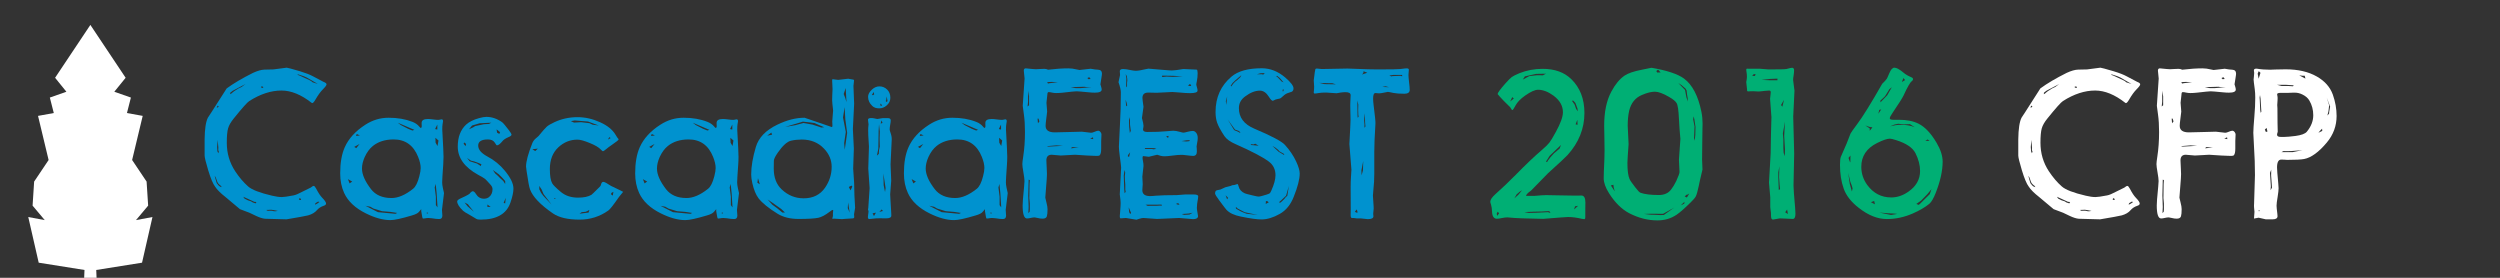 <?xml version="1.0" standalone="no"?>
<!DOCTYPE svg PUBLIC "-//W3C//DTD SVG 1.1//EN" "http://www.w3.org/Graphics/SVG/1.1/DTD/svg11.dtd">
<svg width="450" height="50" viewBox="0 0 450 50" version="1.1" xmlns="http://www.w3.org/2000/svg" xmlns:xlink="http://www.w3.org/1999/xlink" xml:space="preserve" style="fill-rule:evenodd;clip-rule:evenodd;stroke-linejoin:round;stroke-miterlimit:1.414;">
    <rect x="0" y="0" width="450" height="50" fill="#333333" stroke="none"/>
    <g transform="matrix(0.714,0,0,0.714,16.191,22.469)">
        <path d="M28.907,7.736L28.907,3.683C28.939,1.03 29.216,-0.801 29.737,-1.81C29.737,-1.81 30.038,-2.27 30.64,-3.189C31.242,-4.109 32.52,-6.107 34.473,-9.183C36.182,-10.436 38.388,-11.738 41.089,-13.089C42.261,-13.626 43.23,-13.903 43.995,-13.919L46.241,-13.968L49.61,-14.408C49.789,-14.408 50.904,-14.107 52.955,-13.504C54.354,-13.081 55.445,-12.658 56.226,-12.235C57.121,-11.779 58,-11.315 58.863,-10.843C59.384,-10.648 59.644,-10.436 59.644,-10.208C59.644,-9.981 59.335,-9.557 58.716,-8.939C58.114,-8.337 57.479,-7.458 56.812,-6.302C56.487,-5.749 56.226,-5.472 56.031,-5.472C55.982,-5.472 55.933,-5.497 55.884,-5.545C53.248,-7.612 50.717,-8.646 48.292,-8.646C45.655,-8.646 42.953,-7.767 40.186,-6.009C39.682,-5.7 38.379,-4.243 36.28,-1.639C35.531,-0.728 35.047,0.115 34.827,0.888C34.607,1.661 34.498,2.869 34.498,4.513C34.498,7.166 35.206,9.567 36.622,11.715C37.647,13.262 38.738,14.539 39.893,15.548C40.837,16.378 42.847,17.152 45.923,17.868C46.884,18.096 47.697,18.21 48.365,18.21C48.886,18.21 49.862,18.071 51.294,17.794C51.799,17.713 52.597,17.379 53.687,16.794L55.665,15.817C55.99,15.54 56.242,15.402 56.421,15.402C56.584,15.402 56.796,15.646 57.056,16.134C57.577,17.143 58.073,17.892 58.545,18.38C59.197,19.048 59.522,19.536 59.522,19.845C59.522,20.106 59.302,20.301 58.863,20.431C58.196,20.659 57.65,21.017 57.227,21.505C56.723,22.108 55.982,22.547 55.005,22.824C54.289,23.003 52.466,23.336 49.537,23.825C46.509,23.76 44.711,23.711 44.141,23.678C43.555,23.629 42.807,23.393 41.895,22.97C41.342,22.71 40.78,22.441 40.211,22.165L37.818,21.261L34.18,18.21C32.911,17.217 32.032,16.338 31.544,15.573C31.023,14.905 30.445,13.53 29.81,11.447C29.208,9.445 28.907,8.208 28.907,7.736ZM57.447,-10.306L54.615,-11.942L53.882,-12.259L53.077,-12.528L52.295,-12.772L52.466,-12.552L52.881,-12.406L55.25,-11.307L55.762,-11.039L56.128,-10.721L57.447,-10.306ZM43.262,-9.403L43.36,-9.305L43.702,-9.354L43.628,-9.623L43.189,-9.671L43.091,-9.476L43.262,-9.403ZM32.203,-4.837L31.934,-4.373L32.276,-4.398L32.471,-4.691L32.203,-4.837ZM32.203,3.805L32.056,5.587L32.129,6.662L32.349,7.174L32.496,6.759L32.349,6.393L32.374,5.734L32.203,3.805ZM31.446,12.863L31.666,13.693L31.959,14.694L32.422,15.28L32.789,15.573L33.228,15.719L33.008,15.377L32.74,15.182L32.325,14.767L32.129,14.425L31.714,13.253L31.446,12.863ZM38.648,18.136L38.965,18.6L39.844,19.04L40.601,19.284L41.065,19.577L41.749,19.796L41.968,19.65L41.797,19.43L41.431,19.406L39.307,18.429L38.648,18.136ZM44.434,21.457L44.8,21.676L45.557,21.652L45.948,21.676L46.338,21.774L46.729,21.798L47.364,21.701L46.216,21.481L45.704,21.408L44.434,21.457ZM52.686,18.795L52.881,18.942L53.223,18.942L53.15,18.625L52.833,18.478L52.686,18.795ZM56.739,20.138L57.276,19.87L57.862,19.455L57.52,19.357L57.007,19.65L56.812,19.821L56.739,20.138ZM39.21,-10.282L36.011,-8.597L35.377,-8.109L35.352,-7.718L35.645,-7.889L35.914,-8.133L36.377,-8.499L37.452,-9.183L38.233,-9.549L39.21,-10.282Z" style="fill:rgb(0,146,207);fill-rule:nonzero;"/>
        <path d="M83.521,21.505L83.521,21.261C83.505,21.245 83.318,21.465 82.96,21.92C82.683,22.279 82.081,22.588 81.153,22.848C78.549,23.629 76.742,24.02 75.733,24.02C73.894,24.02 71.843,23.459 69.581,22.335C66.879,21.001 65.048,19.284 64.087,17.184C63.42,15.736 63.086,14.084 63.086,12.228C63.086,9.575 63.469,7.386 64.234,5.661C65.211,3.463 66.944,1.567 69.434,-0.028C71.241,-1.2 73.194,-1.786 75.294,-1.786C77.54,-1.786 79.533,-1.444 81.275,-0.76C82.007,-0.484 82.593,-0.077 83.033,0.46C83.212,0.672 83.326,0.778 83.375,0.778C83.554,0.778 83.643,0.615 83.643,0.29C83.643,0.192 83.635,0.054 83.619,-0.125C83.619,-0.239 83.619,-0.361 83.619,-0.492C83.619,-1.143 84.148,-1.468 85.206,-1.468C85.547,-1.468 85.946,-1.436 86.402,-1.371C87.004,-1.289 87.476,-1.248 87.818,-1.248C87.932,-1.248 88.054,-1.265 88.184,-1.297C88.396,-1.362 88.542,-1.395 88.624,-1.395C88.884,-1.395 89.014,-1.24 89.014,-0.931C89.014,-0.785 88.974,-0.516 88.892,-0.125C88.843,0.151 88.819,0.591 88.819,1.193C88.819,1.584 88.9,3.154 89.063,5.905C89.112,6.637 89.136,7.353 89.136,8.053C89.136,8.737 89.112,9.396 89.063,10.031C88.884,12.521 88.794,14.01 88.794,14.499C88.794,14.873 88.851,15.337 88.965,15.89C89.161,16.753 89.258,17.192 89.258,17.209L88.746,21.432L88.843,22.873C88.843,23.459 88.575,23.752 88.038,23.752C87.566,23.752 86.947,23.686 86.182,23.556C85.84,23.507 85.547,23.483 85.303,23.483C85.059,23.483 84.774,23.516 84.449,23.581C84.253,23.613 84.083,23.629 83.936,23.629C83.838,23.629 83.7,23.011 83.521,21.774L83.521,21.505ZM76.563,3.683C74.447,3.683 72.706,4.228 71.338,5.319C70.508,5.986 69.817,6.922 69.263,8.127C68.808,9.152 68.58,10.12 68.58,11.032C68.58,12.513 69.336,14.238 70.85,16.208C72.006,17.705 73.731,18.454 76.026,18.454C77.702,18.454 79.509,17.681 81.446,16.134C82.097,15.63 82.626,14.58 83.033,12.985C83.261,12.122 83.375,11.422 83.375,10.885C83.375,10.088 83.163,9.16 82.74,8.102C81.568,5.156 79.509,3.683 76.563,3.683ZM87.086,3.268L87.134,4.513L87.623,5.343L87.867,3.952L87.086,3.268ZM87.574,-0.077L87.012,1.071L87.574,1.193L87.574,-0.077ZM87.159,14.889L86.915,15.793L87.208,18.136L87.208,20.236L87.623,20.822L87.403,17.233L87.159,14.889ZM77.002,22.433L77.466,22.213L75.709,21.945L73.658,21.774L71.485,21.115L70.679,20.651L69.459,20.407L72.608,22.018L77.002,22.433ZM65.04,13.693L65.455,14.767L66.114,14.303L65.04,13.693ZM67.969,4.831L66.627,5.563L67.139,5.88L67.969,4.831ZM67.066,2.804L68.067,2.682L67.261,2.316L67.066,2.804ZM77.588,-0.54L78.394,0.07L80.25,1.022L81.299,1.437L81.788,1.266L77.588,-0.54ZM84.937,22.116L84.888,22.311L85.035,22.36L85.206,22.287L85.279,22.238L85.01,22.091L84.937,22.116Z" style="fill:rgb(0,146,207);fill-rule:nonzero;"/>
        <path d="M99.927,-2.005C101.327,-2.005 102.662,-1.55 103.931,-0.638C104.175,-0.459 104.721,0.184 105.567,1.291C106.039,1.909 106.275,2.308 106.275,2.487C106.275,2.682 106.023,2.886 105.518,3.097C104.753,3.439 104.249,3.773 104.004,4.098C103.419,4.814 102.947,5.172 102.588,5.172C102.507,5.172 102.336,4.953 102.076,4.513C101.734,3.96 101.156,3.683 100.342,3.683C98.698,3.683 97.877,4.196 97.877,5.221C97.877,6.23 98.633,7.142 100.147,7.956C101.889,8.867 103.378,10.08 104.615,11.593C106.047,13.335 106.763,14.824 106.763,16.061C106.763,16.956 106.511,18.136 106.006,19.601C105.03,22.466 102.523,23.898 98.487,23.898C97.982,23.898 97.632,23.841 97.437,23.727L95.801,22.751C94.857,22.246 94.271,21.88 94.044,21.652C93.067,20.708 92.579,19.919 92.579,19.284C92.579,19.04 92.937,18.763 93.653,18.454C95.134,17.786 95.85,17.371 95.801,17.209C96.111,16.899 96.347,16.745 96.509,16.745C96.753,16.745 97.014,16.964 97.291,17.404C97.779,18.218 98.462,18.625 99.341,18.625C99.846,18.625 100.269,18.486 100.611,18.21C101.197,17.738 101.49,17.07 101.49,16.208C101.49,15.833 101.319,15.459 100.977,15.085C100.196,14.206 99.732,13.717 99.586,13.62C99.374,13.441 98.796,13.099 97.852,12.594C94.434,10.706 92.725,8.338 92.725,5.49C92.725,3.097 93.425,1.25 94.825,-0.052C95.59,-0.752 96.68,-1.297 98.096,-1.688C98.861,-1.9 99.472,-2.005 99.927,-2.005ZM102.515,1.144L102.637,1.974L103.199,2.292L103.394,1.852L102.515,1.144ZM101.197,-0.54L98.243,-0.394L96.338,0.168L95.557,1.12L96.607,0.631L97.12,0.314L99.293,-0.15L100.586,-0.223L101.197,-0.54ZM94.825,4.831L94.385,4.44L94.19,4.782L94.703,5.368L94.825,4.831ZM95.069,8.346L95.728,9.176L97.584,9.762L98.536,10.397L98.682,9.933L97.95,9.616L96.876,9.225L96.045,9.03L95.069,8.346ZM101.563,11.374L102.149,12.252L102.686,12.716L103.516,13.546L104.2,14.157L104.688,14.938L104.688,14.181L103.956,13.351L103.077,12.472L101.563,11.374ZM104.835,18.405L104.297,19.626L104.664,19.845L104.835,18.405ZM101.026,20.7L100.196,20.089L100.196,20.7L101.026,20.7ZM96.802,21.92L95.63,20.48L95.289,20.016L94.434,19.577L95.215,20.553L96.802,21.92Z" style="fill:rgb(0,146,207);fill-rule:nonzero;"/>
        <path d="M122.925,-1.932C124.846,-1.932 126.75,-1.501 128.638,-0.638C130.477,0.192 131.771,1.25 132.52,2.536C132.748,2.894 132.886,3.113 132.935,3.195C133.163,3.455 133.277,3.61 133.277,3.659C133.277,3.821 132.756,4.253 131.714,4.953C130.998,5.441 130.42,5.872 129.981,6.247C129.655,6.523 129.436,6.662 129.322,6.662C129.24,6.662 129.07,6.523 128.809,6.247C128.305,5.693 127.369,5.14 126.002,4.586C124.634,4.017 123.601,3.732 122.901,3.732C121.078,3.732 119.475,4.375 118.091,5.661C116.659,6.995 115.943,8.826 115.943,11.154C115.943,12.847 116.138,14.043 116.529,14.743C116.789,15.198 117.505,15.915 118.677,16.891C119.833,17.868 121.29,18.356 123.047,18.356C124.48,18.356 125.603,18.12 126.417,17.648C126.563,17.55 127.116,17.021 128.077,16.061C128.532,15.67 128.777,15.369 128.809,15.158C128.923,14.637 129.127,14.377 129.419,14.377C129.696,14.377 130.347,14.718 131.373,15.402L133.106,16.232L134.424,16.891L133.35,18.21C131.999,20.163 131.12,21.286 130.713,21.579C128.549,23.125 126.124,23.898 123.438,23.898C120.476,23.898 118.238,23.377 116.724,22.335C113.55,20.155 111.622,18.128 110.938,16.256C110.726,15.687 110.442,14.165 110.084,11.691C109.986,11.024 109.937,10.633 109.937,10.519C109.937,9.25 110.466,7.28 111.524,4.611C111.703,4.171 111.98,3.789 112.354,3.463L113.062,2.853C114.104,1.584 114.808,0.786 115.174,0.46C115.54,0.135 116.195,-0.248 117.139,-0.687C118.93,-1.517 120.858,-1.932 122.925,-1.932ZM130.933,3.097L130.591,3.708L131.275,3.341L130.933,3.097ZM125.562,-0.833L122.217,-1.102L121.241,-0.931L122.022,-0.565L123.829,-0.663L125.904,-0.418L126.734,-0.028L128.272,0.168L125.562,-0.833ZM112.256,6.613L112.916,6.002L111.524,6.149L112.256,6.613ZM116.382,20.114L114.356,17.453L113.868,16.305L113.282,15.402L113.282,16.232L113.721,17.135L114.307,17.917L116.382,20.114ZM125.904,21.432L125.464,21.701L124.976,21.92L123.975,22.018L123.414,22.409L125.709,22.116L125.904,21.432ZM131.959,16.891L131.47,17.16L131.348,17.502L131.812,17.843L131.959,16.891ZM117.042,18.502L117.066,18.649L117.139,18.673L117.286,18.673L117.383,18.6L117.237,18.454L117.042,18.502Z" style="fill:rgb(0,146,207);fill-rule:nonzero;"/>
        <path d="M157.886,21.505L157.886,21.261C157.87,21.245 157.683,21.465 157.325,21.92C157.048,22.279 156.446,22.588 155.518,22.848C152.914,23.629 151.107,24.02 150.098,24.02C148.259,24.02 146.208,23.459 143.946,22.335C141.244,21.001 139.413,19.284 138.453,17.184C137.785,15.736 137.452,14.084 137.452,12.228C137.452,9.575 137.834,7.386 138.599,5.661C139.576,3.463 141.309,1.567 143.799,-0.028C145.606,-1.2 147.559,-1.786 149.659,-1.786C151.905,-1.786 153.899,-1.444 155.64,-0.76C156.373,-0.484 156.959,-0.077 157.398,0.46C157.577,0.672 157.691,0.778 157.74,0.778C157.919,0.778 158.008,0.615 158.008,0.29C158.008,0.192 158,0.054 157.984,-0.125C157.984,-0.239 157.984,-0.361 157.984,-0.492C157.984,-1.143 158.513,-1.468 159.571,-1.468C159.913,-1.468 160.311,-1.436 160.767,-1.371C161.369,-1.289 161.841,-1.248 162.183,-1.248C162.297,-1.248 162.419,-1.265 162.549,-1.297C162.761,-1.362 162.907,-1.395 162.989,-1.395C163.249,-1.395 163.379,-1.24 163.379,-0.931C163.379,-0.785 163.339,-0.516 163.257,-0.125C163.209,0.151 163.184,0.591 163.184,1.193C163.184,1.584 163.266,3.154 163.428,5.905C163.477,6.637 163.502,7.353 163.502,8.053C163.502,8.737 163.477,9.396 163.428,10.031C163.249,12.521 163.16,14.01 163.16,14.499C163.16,14.873 163.217,15.337 163.331,15.89C163.526,16.753 163.624,17.192 163.624,17.209L163.111,21.432L163.209,22.873C163.209,23.459 162.94,23.752 162.403,23.752C161.931,23.752 161.312,23.686 160.547,23.556C160.206,23.507 159.913,23.483 159.669,23.483C159.424,23.483 159.14,23.516 158.814,23.581C158.619,23.613 158.448,23.629 158.301,23.629C158.204,23.629 158.065,23.011 157.886,21.774L157.886,21.505ZM150.928,3.683C148.812,3.683 147.071,4.228 145.704,5.319C144.874,5.986 144.182,6.922 143.628,8.127C143.173,9.152 142.945,10.12 142.945,11.032C142.945,12.513 143.702,14.238 145.215,16.208C146.371,17.705 148.096,18.454 150.391,18.454C152.068,18.454 153.874,17.681 155.811,16.134C156.462,15.63 156.991,14.58 157.398,12.985C157.626,12.122 157.74,11.422 157.74,10.885C157.74,10.088 157.528,9.16 157.105,8.102C155.933,5.156 153.874,3.683 150.928,3.683ZM161.451,3.268L161.5,4.513L161.988,5.343L162.232,3.952L161.451,3.268ZM161.939,-0.077L161.377,1.071L161.939,1.193L161.939,-0.077ZM161.524,14.889L161.28,15.793L161.573,18.136L161.573,20.236L161.988,20.822L161.768,17.233L161.524,14.889ZM151.368,22.433L151.832,22.213L150.074,21.945L148.023,21.774L145.85,21.115L145.044,20.651L143.824,20.407L146.973,22.018L151.368,22.433ZM139.405,13.693L139.82,14.767L140.479,14.303L139.405,13.693ZM142.335,4.831L140.992,5.563L141.504,5.88L142.335,4.831ZM141.431,2.804L142.432,2.682L141.627,2.316L141.431,2.804ZM151.954,-0.54L152.759,0.07L154.615,1.022L155.665,1.437L156.153,1.266L151.954,-0.54ZM159.302,22.116L159.253,22.311L159.4,22.36L159.571,22.287L159.644,22.238L159.376,22.091L159.302,22.116Z" style="fill:rgb(0,146,207);fill-rule:nonzero;"/>
        <path d="M187.305,22.995L187.305,22.335L187.378,21.505C187.362,21.473 187.313,21.457 187.232,21.457C187.102,21.457 186.825,21.627 186.402,21.969C185.36,22.767 184.433,23.255 183.619,23.434C182.675,23.629 181.015,23.727 178.638,23.727C176.539,23.727 174.773,23.288 173.34,22.409C171.078,21.009 169.483,19.715 168.555,18.527C167.888,17.648 167.367,16.387 166.993,14.743C166.797,13.864 166.7,13.131 166.7,12.545C166.7,10.527 167.09,8.208 167.872,5.587C168.572,3.227 170.386,1.348 173.316,-0.052C175.709,-1.208 177.987,-1.786 180.152,-1.786L187.012,0.558C187.126,0.558 187.183,0.444 187.183,0.216C187.183,0.184 187.167,-0.166 187.134,-0.833C187.232,-2.217 187.297,-3.047 187.33,-3.324C187.346,-3.486 187.354,-3.568 187.354,-3.568C187.191,-5 187.11,-5.871 187.11,-6.18C187.11,-6.538 187.118,-6.913 187.134,-7.303C187.183,-8.312 187.208,-8.882 187.208,-9.012C187.208,-9.321 187.183,-9.875 187.134,-10.672C187.118,-10.835 187.11,-10.982 187.11,-11.112C187.11,-11.388 187.151,-11.519 187.232,-11.502L188.624,-11.331L189.478,-11.429L190.503,-11.551L191.163,-11.624L192.237,-11.429C192.497,-11.429 192.627,-11.34 192.627,-11.161C192.627,-10.998 192.603,-10.77 192.554,-10.477C192.505,-10.2 192.481,-9.972 192.481,-9.793L192.652,-5.301L192.335,1.046L192.579,6.002L192.408,11.032L192.652,14.645L192.725,17.794L192.896,20.919C192.717,21.912 192.627,22.458 192.627,22.555C192.627,22.637 192.636,22.751 192.652,22.897C192.668,23.027 192.676,23.141 192.676,23.239C192.676,23.434 192.583,23.548 192.396,23.581C192.208,23.613 191.537,23.654 190.381,23.703L189.6,23.776L187.671,23.654C187.606,23.654 187.484,23.662 187.305,23.678C187.273,23.678 187.248,23.678 187.232,23.678C187.167,23.678 187.134,23.67 187.134,23.654L187.305,22.995ZM179.444,3.708C178.5,3.708 177.597,3.805 176.734,4.001C175.757,4.228 174.651,5.229 173.414,7.003C172.763,7.931 172.429,8.615 172.413,9.054C172.396,9.754 172.388,10.413 172.388,11.032C172.388,13.294 173.064,15.052 174.415,16.305C175.993,17.786 177.833,18.527 179.932,18.527C182.292,18.527 184.091,17.632 185.328,15.841C186.434,14.23 186.988,12.48 186.988,10.592C186.988,8.883 186.353,7.362 185.084,6.027C183.635,4.481 181.755,3.708 179.444,3.708ZM190.284,6.295L190.894,2.047L190.43,-1.371L190.259,-4.471L189.844,-1.859L190.552,1.803L190.137,4.611L190.284,6.295ZM190.723,-5.716L190.528,-9.281L190.015,-7.767L190.406,-6.79L190.723,-5.716ZM191.993,15.304L191.309,15.67L191.749,16.525L192.188,15.573L191.993,15.304ZM191.529,22.14L191.138,19.577L191.041,20.993L191.529,22.14ZM172.071,19.65L170.85,18.82L172.022,20.138L173.292,21.066L174.561,22.116L175.22,22.116L174.268,21.212L172.071,19.65ZM168.409,13.449L168.262,14.596L168.873,14.987L168.409,13.449ZM175.245,0.534L177.808,0.094L179.859,-0.467L182.154,-0.052L184.4,0.68L185.108,0.607L182.618,-0.467L179.737,-0.809L175.245,0.534ZM170.728,2.731L171.973,2.487L171.778,1.95L170.728,2.731Z" style="fill:rgb(0,146,207);fill-rule:nonzero;"/>
        <path d="M196.216,21.017L196.558,15.963L196.216,11.032L196.387,5.49L196.216,2.609C196.2,2.3 196.192,1.868 196.192,1.315C196.192,0.892 196.216,0.477 196.265,0.07C196.281,0.021 196.29,-0.028 196.29,-0.077C196.29,-0.207 196.265,-0.402 196.216,-0.663C196.168,-1.021 196.143,-1.232 196.143,-1.297C196.143,-1.574 196.428,-1.712 196.998,-1.712C197.242,-1.712 197.502,-1.68 197.779,-1.615C198.137,-1.517 198.373,-1.468 198.487,-1.468L199.854,-1.688L201.172,-1.688C201.644,-1.688 201.88,-1.501 201.88,-1.126C201.88,-0.833 201.832,-0.443 201.734,0.045C201.653,0.452 201.612,0.827 201.612,1.169C201.612,1.315 201.685,1.6 201.832,2.023C202.059,2.658 202.157,3.244 202.125,3.781L201.832,9.958L202.002,14.084L201.734,17.526L201.88,20.138C201.913,21.05 201.954,21.725 202.002,22.165C202.019,22.441 202.027,22.685 202.027,22.897C202.027,23.353 201.579,23.581 200.684,23.581L199.17,23.556C198.438,23.556 197.868,23.589 197.461,23.654C197.022,23.719 196.688,23.752 196.461,23.752C196.233,23.752 196.119,23.581 196.119,23.239C196.119,23.109 196.176,22.637 196.29,21.823L196.143,21.286L196.216,21.017ZM199.024,-9.696C199.789,-9.696 200.448,-9.419 201.002,-8.866C201.522,-8.345 201.783,-7.661 201.783,-6.815C201.783,-6.066 201.474,-5.423 200.855,-4.886C200.302,-4.398 199.667,-4.154 198.951,-4.154C198.218,-4.154 197.641,-4.357 197.217,-4.764C196.517,-5.431 196.168,-6.205 196.168,-7.083C196.168,-7.686 196.493,-8.288 197.144,-8.89C197.73,-9.427 198.357,-9.696 199.024,-9.696ZM200.855,-7.157L200.733,-6.205L200.611,-6.034L200.733,-5.765L201.075,-5.96L200.855,-7.157ZM197.584,-8.28L197.144,-7.547L197.413,-7.45L197.706,-7.694L197.584,-8.28ZM199.195,-5.374L199.366,-4.691L199.732,-4.959L199.195,-5.374ZM198.829,1.413L198.755,6.002L198.389,7.76L198.877,7.321L198.926,6.393L199.122,5.514L199.073,3.512L199.122,1.706L198.926,-0.174L198.829,1.413ZM199.561,-1.126L199.341,-0.296L199.805,-0.492L199.561,-1.126ZM200.025,12.252L200.098,15.255L200.44,16.94L200.586,15.939L200.025,12.252ZM197.291,22.311L197.657,22.995L198.145,22.14L197.291,22.311ZM199.61,21.335L199,21.945L199.903,21.725L199.61,21.335Z" style="fill:rgb(0,146,207);fill-rule:nonzero;"/>
        <path d="M225.635,21.505L225.635,21.261C225.619,21.245 225.432,21.465 225.074,21.92C224.797,22.279 224.195,22.588 223.267,22.848C220.663,23.629 218.856,24.02 217.847,24.02C216.008,24.02 213.957,23.459 211.695,22.335C208.993,21.001 207.162,19.284 206.202,17.184C205.534,15.736 205.201,14.084 205.201,12.228C205.201,9.575 205.583,7.386 206.348,5.661C207.325,3.463 209.058,1.567 211.548,-0.028C213.355,-1.2 215.308,-1.786 217.408,-1.786C219.654,-1.786 221.648,-1.444 223.389,-0.76C224.122,-0.484 224.708,-0.077 225.147,0.46C225.326,0.672 225.44,0.778 225.489,0.778C225.668,0.778 225.757,0.615 225.757,0.29C225.757,0.192 225.749,0.054 225.733,-0.125C225.733,-0.239 225.733,-0.361 225.733,-0.492C225.733,-1.143 226.262,-1.468 227.32,-1.468C227.662,-1.468 228.06,-1.436 228.516,-1.371C229.118,-1.289 229.59,-1.248 229.932,-1.248C230.046,-1.248 230.168,-1.265 230.298,-1.297C230.51,-1.362 230.656,-1.395 230.738,-1.395C230.998,-1.395 231.128,-1.24 231.128,-0.931C231.128,-0.785 231.088,-0.516 231.006,-0.125C230.958,0.151 230.933,0.591 230.933,1.193C230.933,1.584 231.015,3.154 231.177,5.905C231.226,6.637 231.251,7.353 231.251,8.053C231.251,8.737 231.226,9.396 231.177,10.031C230.998,12.521 230.909,14.01 230.909,14.499C230.909,14.873 230.966,15.337 231.08,15.89C231.275,16.753 231.373,17.192 231.373,17.209L230.86,21.432L230.958,22.873C230.958,23.459 230.689,23.752 230.152,23.752C229.68,23.752 229.061,23.686 228.296,23.556C227.955,23.507 227.662,23.483 227.418,23.483C227.173,23.483 226.889,23.516 226.563,23.581C226.368,23.613 226.197,23.629 226.05,23.629C225.953,23.629 225.814,23.011 225.635,21.774L225.635,21.505ZM218.677,3.683C216.561,3.683 214.82,4.228 213.453,5.319C212.623,5.986 211.931,6.922 211.377,8.127C210.922,9.152 210.694,10.12 210.694,11.032C210.694,12.513 211.451,14.238 212.964,16.208C214.12,17.705 215.845,18.454 218.14,18.454C219.817,18.454 221.623,17.681 223.56,16.134C224.211,15.63 224.74,14.58 225.147,12.985C225.375,12.122 225.489,11.422 225.489,10.885C225.489,10.088 225.277,9.16 224.854,8.102C223.682,5.156 221.623,3.683 218.677,3.683ZM229.2,3.268L229.249,4.513L229.737,5.343L229.981,3.952L229.2,3.268ZM229.688,-0.077L229.127,1.071L229.688,1.193L229.688,-0.077ZM229.273,14.889L229.029,15.793L229.322,18.136L229.322,20.236L229.737,20.822L229.517,17.233L229.273,14.889ZM219.117,22.433L219.581,22.213L217.823,21.945L215.772,21.774L213.599,21.115L212.794,20.651L211.573,20.407L214.722,22.018L219.117,22.433ZM207.154,13.693L207.569,14.767L208.228,14.303L207.154,13.693ZM210.084,4.831L208.741,5.563L209.253,5.88L210.084,4.831ZM209.18,2.804L210.181,2.682L209.376,2.316L209.18,2.804ZM219.703,-0.54L220.508,0.07L222.364,1.022L223.414,1.437L223.902,1.266L219.703,-0.54ZM227.051,22.116L227.002,22.311L227.149,22.36L227.32,22.287L227.393,22.238L227.125,22.091L227.051,22.116Z" style="fill:rgb(0,146,207);fill-rule:nonzero;"/>
        <path d="M241.553,-13.895C243.474,-14.123 245.175,-14.237 246.656,-14.237C247.323,-14.237 248.015,-14.147 248.731,-13.968C249.187,-13.871 249.431,-13.822 249.463,-13.822L252.271,-14.139C253.036,-13.993 253.671,-13.911 254.175,-13.895C254.81,-13.862 255.127,-13.521 255.127,-12.87C255.127,-12.723 255.111,-12.568 255.079,-12.406C254.851,-10.973 254.737,-10.241 254.737,-10.208C254.737,-10.192 254.786,-10.029 254.883,-9.72C254.997,-9.378 255.054,-9.102 255.054,-8.89C255.054,-8.369 254.476,-8.109 253.321,-8.109C252.849,-8.109 252.312,-8.141 251.71,-8.206C250.033,-8.369 249.032,-8.451 248.707,-8.451C248.365,-8.451 247.217,-8.337 245.264,-8.109C244.662,-8.044 244.109,-8.011 243.604,-8.011C243.246,-8.011 242.92,-8.044 242.627,-8.109C242.188,-8.206 241.879,-8.255 241.7,-8.255C241.57,-8.255 241.472,-8.182 241.407,-8.036C241.374,-7.938 241.285,-7.116 241.138,-5.57L241.309,-3.324C241.309,-3.291 241.195,-2.355 240.967,-0.516C240.935,-0.256 240.919,-0.003 240.919,0.241C240.919,1.348 241.683,1.901 243.213,1.901C243.376,1.901 244.735,1.868 247.291,1.803L250.049,1.73L252.393,1.999C252.605,1.999 252.898,1.917 253.272,1.754C253.679,1.575 253.98,1.486 254.175,1.486C254.403,1.486 254.607,1.608 254.786,1.852C254.932,2.047 255.005,2.243 255.005,2.438L254.932,4.098L254.932,6.002C254.932,6.833 254.818,7.378 254.59,7.638C254.493,7.768 254.265,7.834 253.907,7.834C253.663,7.834 253.394,7.825 253.101,7.809C252.238,7.76 251.661,7.736 251.368,7.736C250.407,7.687 249.398,7.622 248.34,7.541L244.752,7.736L242.457,7.541C241.561,7.541 241.114,8.021 241.114,8.981C241.114,9.388 241.146,10.096 241.211,11.105C241.244,11.528 241.26,11.968 241.26,12.423C241.26,12.863 241.244,13.245 241.211,13.571C240.967,16.728 240.845,18.323 240.845,18.356C240.845,18.454 240.943,18.869 241.138,19.601C241.317,20.285 241.407,20.838 241.407,21.261C241.407,22.108 241.35,22.71 241.236,23.068C241.106,23.459 240.748,23.654 240.162,23.654C239.755,23.654 239.34,23.597 238.917,23.483C238.51,23.385 238.257,23.336 238.16,23.336C237.883,23.336 237.566,23.377 237.208,23.459C236.833,23.556 236.508,23.605 236.231,23.605C235.499,23.605 235.132,22.515 235.132,20.334C235.132,19.862 235.157,19.349 235.206,18.795C235.466,16.077 235.596,14.539 235.596,14.181C235.596,13.742 235.507,13.017 235.328,12.008C235.149,10.999 235.059,10.299 235.059,9.909C235.059,9.567 235.132,8.924 235.279,7.98C235.572,6.092 235.718,4.033 235.718,1.803C235.718,0.143 235.629,-1.322 235.45,-2.591C235.254,-3.991 235.157,-4.723 235.157,-4.789L235.621,-11.673C235.49,-12.861 235.425,-13.521 235.425,-13.651C235.425,-14.041 235.588,-14.237 235.914,-14.237C236.174,-14.237 236.76,-14.18 237.671,-14.066C237.932,-14.033 238.2,-14.017 238.477,-14.017C238.705,-14.017 239.014,-14.033 239.405,-14.066C239.893,-14.098 240.308,-14.115 240.65,-14.115C240.927,-14.115 241.228,-14.041 241.553,-13.895ZM250.66,-9.598L248.267,-9.525L247.242,-9.403L248.511,-9.256L249.781,-9.256L251.246,-9.378L252.515,-9.33L250.66,-9.598ZM251.441,-11.795L251.734,-11.502L252.271,-11.551L251.929,-12.015L251.441,-11.795ZM244.044,-10.746L242.481,-10.819L241.334,-10.77L241.504,-10.404L241.968,-10.501L244.044,-10.746ZM236.5,-8.597L236.5,-5.863L236.377,-4.618L236.744,-4.935L236.744,-7.181L236.5,-8.597ZM238.892,-1.566L238.99,-0.394L239.356,-0.858L239.136,-1.566L238.892,-1.566ZM241.236,5.514L245.289,5.294L243.677,5.172L241.627,5.343L241.236,5.514ZM247.339,5.929L249.268,5.685L247.559,5.612L247.339,5.929ZM252.149,3.463L252.93,3.61L252.857,3.146L252.149,3.463ZM236.573,22.262L236.89,21.896L236.939,21.335L236.939,19.821L236.817,18.454L236.866,14.962L236.939,13.937L236.646,13.815L236.548,17.843L236.646,20.724L236.573,22.262Z" style="fill:rgb(0,146,207);fill-rule:nonzero;"/>
        <path d="M276.197,17.55L278.126,17.55C278.972,17.55 279.395,17.705 279.395,18.014C279.395,18.161 279.379,18.332 279.346,18.527C279.151,19.536 279.053,20.334 279.053,20.919C279.053,21.05 279.061,21.188 279.078,21.335C279.257,22.392 279.346,22.946 279.346,22.995C279.346,23.516 278.931,23.776 278.101,23.776C277.824,23.776 276.653,23.678 274.586,23.483L269.019,23.727L265.601,23.483C265.324,23.483 265.007,23.54 264.649,23.654C264.096,23.833 263.819,23.922 263.819,23.922L261.182,23.483L259.791,23.581C259.677,23.516 259.62,23.328 259.62,23.019C259.62,22.921 259.652,22.531 259.717,21.847C259.799,20.871 259.839,20.146 259.839,19.674C259.839,19.284 259.766,18.576 259.62,17.55L259.961,10.788C259.961,10.527 259.848,9.567 259.62,7.907C259.473,6.849 259.4,6.035 259.4,5.465C259.4,5.01 259.489,3.154 259.669,-0.101C259.815,-2.559 259.888,-5.252 259.888,-8.182C259.888,-8.768 259.693,-9.623 259.302,-10.746L259.693,-12.577L259.62,-13.553C259.652,-13.895 259.929,-14.066 260.45,-14.066C260.938,-14.066 261.532,-13.984 262.232,-13.822C262.85,-13.692 263.322,-13.626 263.648,-13.626C264.201,-13.626 264.975,-13.748 265.967,-13.993C266.456,-14.107 266.749,-14.164 266.846,-14.164C266.895,-14.164 268.555,-14.025 271.827,-13.748C272.136,-13.716 272.437,-13.7 272.73,-13.7C273.251,-13.7 274.219,-13.822 275.635,-14.066C277.849,-13.984 278.98,-13.936 279.029,-13.919C279.175,-13.822 279.249,-13.529 279.249,-13.04C279.249,-12.308 279.183,-11.633 279.053,-11.014C278.956,-10.607 278.907,-10.347 278.907,-10.233C278.907,-10.054 278.972,-9.761 279.102,-9.354C279.183,-9.094 279.224,-8.849 279.224,-8.622C279.224,-8.198 278.589,-7.987 277.32,-7.987C276.669,-7.987 275.749,-8.044 274.561,-8.158C273.601,-8.239 273.039,-8.28 272.877,-8.28C270.63,-8.15 269.32,-8.084 268.946,-8.084C268.588,-8.084 268.173,-8.093 267.701,-8.109C267.294,-8.125 267.001,-8.133 266.822,-8.133C265.829,-8.133 265.333,-7.686 265.333,-6.79C265.333,-6.53 265.422,-5.781 265.601,-4.544L265.211,-1.712C265.471,-0.72 265.601,-0.085 265.601,0.192C265.601,0.306 265.593,0.428 265.577,0.558C265.512,0.851 265.479,1.046 265.479,1.144C265.479,1.584 265.837,1.803 266.553,1.803C268.572,1.803 270.11,1.746 271.168,1.632C272.177,1.535 272.811,1.486 273.072,1.486C273.544,1.486 274.122,1.584 274.805,1.779C275.228,1.909 275.513,1.974 275.66,1.974C275.822,1.974 276.172,1.901 276.71,1.754C277.279,1.608 277.735,1.535 278.077,1.535C278.288,1.535 278.492,1.624 278.687,1.803C279.078,2.145 279.273,2.65 279.273,3.317C279.273,3.708 279.216,4.163 279.102,4.684C279.021,5.042 278.98,5.294 278.98,5.441C278.98,5.587 278.996,5.799 279.029,6.076C279.045,6.304 279.053,6.523 279.053,6.735C279.053,7.467 278.736,7.834 278.101,7.834C277.808,7.834 277.149,7.768 276.124,7.638C275.798,7.589 275.456,7.565 275.098,7.565C274.594,7.565 273.837,7.63 272.828,7.76C271.981,7.874 271.347,7.931 270.923,7.931C270.549,7.931 270.215,7.891 269.922,7.809C269.336,7.63 269.044,7.541 269.044,7.541L266.944,8.053L265.552,7.882C265.422,7.899 265.357,8.037 265.357,8.297C265.357,8.509 265.398,8.81 265.479,9.201C265.56,9.608 265.601,9.998 265.601,10.373C265.601,10.584 265.503,11.488 265.308,13.083L265.406,14.914L265.308,16.476C265.308,17.469 265.959,17.965 267.261,17.965C267.652,17.965 268.132,17.933 268.702,17.868C269.906,17.77 271.664,17.721 273.975,17.721L276.197,17.55ZM273.169,-12.357L270.337,-12.406L270.215,-12.113L270.533,-12.064L271.363,-12.162L272.999,-12.088L275.513,-12.21L273.169,-12.357ZM276.856,-9.818L277.637,-9.793L277.442,-10.233L277.125,-10.208L276.856,-9.818ZM261.109,-12.772L261.28,-11.722L261.231,-10.184L261.231,-9.427L261.451,-9.745L261.451,-10.599L261.524,-11.185L261.5,-11.624L261.402,-12.284L261.109,-12.772ZM261.085,-6.351L261.231,-4.666L261.5,-4.886L261.426,-5.179L261.353,-5.545L261.085,-6.351ZM261.939,-1.175L261.988,0.485L262.159,2.047L262.403,1.51L262.208,0.021L262.183,-1.175L261.988,-1.932L261.939,-1.175ZM266.041,6.1L267.774,6.1L268.091,6.173L268.873,6.076L268.311,5.88L267.579,5.856L265.894,5.856L266.041,6.1ZM271.314,2.926L271.729,3.268L271.949,3.073L271.827,2.78L271.314,2.926ZM275.196,4.098L276.343,4.196L277.149,4.123L277.271,3.854L276.417,3.903L275.196,4.098ZM260.816,11.374L260.621,12.79L260.743,16.256L260.84,17.257L261.109,16.891L261.011,16.33L261.011,15.011L260.914,13.937L260.889,12.936L260.987,12.033L260.816,11.374ZM261.622,7.907L261.963,8.102L262.232,6.93L261.768,7.516L261.622,7.907ZM261.866,20.797L261.988,21.994L262.232,22.482L262.476,22.213L261.866,20.797ZM266.089,20.138L266.651,20.431L267.603,20.407L268.897,20.407L269.825,20.358L270.215,20.407L270.167,20.114L266.089,20.138ZM273.975,20.065L274.683,20.163L274.439,19.796L273.926,19.772L273.975,20.065ZM275.855,22.702L277.198,22.628L277.979,22.165L276.978,22.36L275.245,22.482L275.855,22.702Z" style="fill:rgb(0,146,207);fill-rule:nonzero;"/>
        <path d="M295.411,-14.261C297.527,-14.261 299.496,-13.488 301.319,-11.942C302.719,-10.754 303.419,-9.834 303.419,-9.183C303.419,-8.841 303.296,-8.573 303.052,-8.377C302.987,-8.329 302.662,-8.215 302.076,-8.036C301.669,-7.922 301.262,-7.678 300.855,-7.303C300.399,-6.88 300.123,-6.66 300.025,-6.644L298.951,-6.4L298.218,-6.058C297.958,-6.058 297.624,-6.392 297.217,-7.059C296.566,-8.101 295.809,-8.622 294.947,-8.622C293.759,-8.622 292.505,-8.125 291.187,-7.132C290.162,-6.367 289.649,-5.391 289.649,-4.203C289.649,-1.843 290.951,-0.117 293.555,0.973C297.868,2.796 300.432,4.155 301.246,5.05C302.45,6.369 303.394,7.76 304.078,9.225C304.68,10.511 304.981,11.528 304.981,12.277C304.981,13.693 304.476,15.654 303.467,18.161C302.686,20.146 301.514,21.579 299.952,22.458C298.308,23.385 296.778,23.849 295.362,23.849C294.206,23.849 292.448,23.605 290.088,23.117C288.477,22.791 287.297,22.238 286.548,21.457C286.386,21.294 285.767,20.488 284.693,19.04C283.993,18.112 283.643,17.526 283.643,17.282C283.643,17.005 283.716,16.777 283.863,16.598C283.928,16.533 284.31,16.435 285.01,16.305L286.231,15.744L287.574,15.402L287.964,15.231L288.55,15.158L289.307,14.914C289.389,14.946 289.486,15.166 289.6,15.573C289.779,16.321 290.3,16.891 291.163,17.282C291.342,17.363 292.025,17.542 293.213,17.819C293.93,17.998 294.393,18.087 294.605,18.087C294.914,18.087 295.582,17.925 296.607,17.599C297.046,17.453 297.319,17.339 297.425,17.257C297.531,17.176 297.665,16.948 297.828,16.574C298.528,15.011 298.877,13.725 298.877,12.716C298.877,11.235 298.3,10.071 297.144,9.225C295.614,8.102 292.863,6.662 288.892,4.904C287.492,4.302 286.532,3.618 286.011,2.853C285.1,1.486 284.489,0.371 284.18,-0.492C283.904,-1.273 283.765,-2.193 283.765,-3.25C283.765,-6.929 285.108,-9.899 287.794,-12.162C289.454,-13.561 291.993,-14.261 295.411,-14.261ZM300.904,-10.721L299.952,-11.82L299.244,-12.381L299.097,-12.162L299.39,-12.015L300.464,-10.892L300.904,-10.721ZM300.757,-8.329L301.026,-8.915L300.635,-8.841L300.757,-8.329ZM295.63,-12.528L296.192,-13.04L295.167,-13.016L294.19,-12.748L295.313,-12.748L295.63,-12.796L295.63,-12.528ZM290.284,-12.528L288.77,-11.234L288.038,-10.526L287.574,-9.842L287.72,-9.671L288.233,-10.379L288.697,-10.868L289.21,-11.258L290.015,-12.015L290.284,-12.528ZM286.475,-5.033L286.695,-7.157L286.353,-5.96L286.475,-5.033ZM286.841,-1.322L288.355,1.169L288.599,1.413L288.941,1.535L289.6,1.828L289.771,1.974L290.064,1.901L289.551,1.51L288.672,1.193L286.841,-1.322ZM292.579,5.075L294.629,5.27L293.775,4.757L293.262,4.953L292.847,4.855L292.579,5.075ZM298.096,5.319L299.634,6.759L301.099,7.638L301.002,7.321L299.878,6.686L299.537,6.295L298.829,5.734L298.096,5.319ZM302.247,15.402L301.539,17.868L300.171,19.162L299.756,19.503L300.049,19.65L300.44,19.333L301.075,18.722L301.441,18.258L301.856,17.892L302.247,15.402ZM297.169,19.552L296.9,19.284L296.461,19.21L296.412,19.943L297.169,19.552ZM294.41,22.726L291.138,22.043L289.307,21.09L289.039,20.773L288.819,20.919L289.014,21.188L290.186,21.847L290.992,22.189L291.578,22.409L294.41,22.726ZM286.304,17.77L286.67,18.771L286.939,18.405L286.304,17.77Z" style="fill:rgb(0,146,207);fill-rule:nonzero;"/>
        <path d="M314.283,-7.962L311.719,-8.133C311.654,-8.133 311.589,-8.133 311.524,-8.133C310.824,-8.133 310.287,-8.101 309.913,-8.036C309.359,-7.938 308.977,-7.889 308.765,-7.889C308.602,-7.889 308.521,-7.987 308.521,-8.182C308.521,-8.329 308.545,-8.581 308.594,-8.939C308.611,-9.102 308.619,-9.338 308.619,-9.647C308.619,-10.021 308.586,-10.542 308.521,-11.209C308.733,-13.032 308.871,-13.984 308.936,-14.066C309.001,-14.147 309.131,-14.188 309.327,-14.188C309.506,-14.188 309.896,-14.147 310.499,-14.066L317.017,-14.188C317.147,-14.188 317.839,-14.164 319.092,-14.115C321.42,-14.017 323.218,-13.968 324.488,-13.968C327.987,-13.968 329.948,-14.001 330.372,-14.066C331.169,-14.18 331.698,-14.237 331.959,-14.237C332.317,-14.237 332.496,-14.115 332.496,-13.871C332.496,-13.724 332.479,-13.512 332.447,-13.236C332.414,-13.024 332.398,-12.804 332.398,-12.577C332.398,-12.251 332.439,-11.73 332.52,-11.014C332.65,-9.989 332.715,-9.256 332.715,-8.817C332.715,-8.166 332.268,-7.84 331.373,-7.84C330.201,-7.84 329.289,-7.905 328.638,-8.036C327.824,-8.215 327.344,-8.304 327.198,-8.304C327.1,-8.304 326.807,-8.247 326.319,-8.133C325.733,-8.003 325.294,-7.938 325.001,-7.938C324.935,-7.938 324.83,-7.946 324.683,-7.962C324.455,-7.995 324.252,-8.011 324.073,-8.011C323.682,-8.011 323.487,-7.555 323.487,-6.644C323.487,-6.156 323.528,-5.602 323.609,-4.984C323.951,-2.315 324.105,-0.76 324.073,-0.321C323.877,2.837 323.78,5.229 323.78,6.857L323.78,12.399C323.78,13.701 323.707,15.011 323.56,16.33C323.479,17.143 323.438,17.648 323.438,17.843C323.438,18.022 323.495,18.909 323.609,20.504C323.625,20.732 323.633,20.936 323.633,21.115C323.633,21.278 323.593,21.693 323.511,22.36C323.511,22.409 323.511,22.449 323.511,22.482C323.511,22.547 323.519,22.637 323.536,22.751C323.552,22.881 323.56,22.987 323.56,23.068C323.56,23.54 323.08,23.776 322.12,23.776C321.892,23.776 321.29,23.711 320.313,23.581L319.312,23.581C318.84,23.516 318.58,23.483 318.531,23.483C318.482,23.483 318.441,23.483 318.409,23.483C318.295,23.499 318.23,23.507 318.213,23.507C317.953,23.507 317.823,23.28 317.823,22.824L317.847,21.408L317.823,15.768C317.823,14.726 317.855,13.774 317.92,12.912C317.986,11.886 318.018,11.357 318.018,11.325L317.505,4.831C317.701,1.299 317.798,-0.76 317.798,-1.346C317.798,-1.786 317.782,-2.485 317.75,-3.446C317.733,-4.097 317.725,-4.593 317.725,-4.935C317.725,-5.277 317.733,-5.578 317.75,-5.838C317.798,-6.685 317.823,-7.23 317.823,-7.474C317.823,-7.979 317.4,-8.231 316.553,-8.231C316.114,-8.231 315.691,-8.198 315.284,-8.133L314.283,-7.962ZM330.811,-12.577L328.541,-12.577L327.564,-12.43L328.077,-12.21L328.394,-12.284L330.396,-12.357L330.811,-12.235L330.811,-12.577ZM327.515,-9.476L326.612,-9.72L325.806,-9.549L327.515,-9.476ZM320.679,-12.674L322.022,-13.138L321.07,-13.504L321.021,-13.065L320.679,-12.674ZM314.112,-10.208L313.16,-10.501L312.134,-10.501L309.913,-10.575L311.255,-10.257L314.112,-10.208ZM319.507,-6.131L319.556,-2.323L319.605,-1.786L319.825,-2.03L319.752,-2.616L319.727,-3.69L319.752,-5.106L319.507,-6.131ZM321.412,-2.933L321.265,-1.81L321.216,-1.029L321.314,-0.077L321.29,0.387L321.363,0.753L321.558,0.387L321.461,-0.663L321.412,-2.933ZM320.997,9.103L320.533,11.471L320.582,12.741L320.923,11.496L320.997,9.103ZM319.556,22.238L319.483,21.969L319.556,21.774L319.288,21.335L318.897,21.945L319.556,22.238Z" style="fill:rgb(0,146,207);fill-rule:nonzero;"/>
        <path d="M362.037,17.917L364.112,17.917C365.544,17.786 366.537,17.721 367.09,17.721C367.497,17.721 368.368,17.738 369.703,17.77C370.858,17.786 372.323,17.811 374.097,17.843L375.196,17.843C375.652,17.827 375.912,17.819 375.977,17.819C376.661,17.819 377.002,18.405 377.002,19.577L376.978,21.359L376.978,23.288C376.978,23.613 376.889,23.776 376.71,23.776C376.547,23.776 376.36,23.752 376.148,23.703C374.862,23.393 373.698,23.239 372.657,23.239C372.299,23.239 370.199,23.393 366.358,23.703C362.045,23.638 359.156,23.524 357.691,23.361C357.544,23.345 357.422,23.336 357.325,23.336C356.95,23.336 356.519,23.385 356.031,23.483C355.477,23.613 355.03,23.678 354.688,23.678C353.907,23.678 353.5,23.052 353.467,21.798C353.435,21.147 353.353,20.602 353.223,20.163C353.093,19.772 353.028,19.512 353.028,19.381C353.028,18.877 353.475,18.226 354.371,17.428C355.966,16.012 357.642,14.417 359.4,12.643C362.053,9.941 364.283,7.825 366.089,6.295C366.968,5.53 367.583,4.924 367.933,4.477C368.283,4.029 368.816,3.146 369.532,1.828C370.736,-0.353 371.338,-2.022 371.338,-3.177C371.338,-4.789 370.549,-6.18 368.97,-7.352C367.619,-8.345 366.317,-8.841 365.064,-8.841C364.283,-8.841 363.2,-8.353 361.817,-7.376C360.629,-6.546 359.807,-5.692 359.351,-4.813C358.961,-4.081 358.708,-3.714 358.594,-3.714C358.497,-3.714 358.309,-3.958 358.033,-4.447C356.682,-5.765 355.811,-6.652 355.42,-7.108C355.29,-7.287 355.184,-7.417 355.103,-7.498C354.957,-7.629 354.883,-7.718 354.883,-7.767C354.883,-8.06 355.51,-8.923 356.763,-10.355C357.528,-11.218 358.086,-11.779 358.436,-12.04C358.786,-12.3 359.433,-12.625 360.377,-13.016C362.199,-13.748 364.153,-14.115 366.236,-14.115C369.247,-14.115 371.64,-13.26 373.414,-11.551C375.643,-9.403 376.758,-6.546 376.758,-2.982C376.758,0.941 375.342,4.473 372.51,7.614C372.038,8.135 370.386,9.673 367.554,12.228C367.261,12.505 366.244,13.546 364.502,15.353C363.607,16.313 363.086,16.81 362.94,16.842C362.354,17.298 362.053,17.656 362.037,17.917ZM358.033,-5.887L358.961,-6.62L358.545,-6.986L358.35,-6.522L358.033,-5.887ZM361.744,-12.21L361.231,-11.405L362.867,-12.284L364.82,-12.503L366.285,-12.479L367.066,-12.894L364.576,-12.845L361.744,-12.21ZM373.609,-6.058L374.293,-5.081L374.659,-4.007L375.123,-3.397L374.976,-4.203L374.463,-5.545L373.926,-6.107L373.609,-6.058ZM374.537,-0.125L375.025,-0.003L374.976,-1.273L374.537,-0.125ZM370.85,5.075L367.994,7.809L367.066,9.274L367.335,9.396L367.627,8.908L368.189,8.175L369.092,7.174L370.508,5.978L370.85,5.075ZM361.036,16.501L360.401,16.891L360.108,17.16L359.669,17.526L359.107,18.527L360.108,17.624L361.036,16.501ZM354.786,22.946L355.25,22.287L354.883,21.896L354.639,22.433L354.786,22.946ZM362.72,22.213L364.6,22.165L367.579,22.018L368.213,22.238L367.92,21.774L367.701,21.75L366.138,21.847L363.941,21.896L361.597,21.994L362.72,22.213ZM374.146,21.335L375.171,20.407L374.39,20.553L374.146,21.335Z" style="fill:rgb(0,175,116);fill-rule:nonzero;"/>
        <path d="M393.653,-14.383C397.575,-13.716 400.318,-12.804 401.88,-11.649C403.98,-10.086 405.437,-7.295 406.251,-3.275C406.446,-2.315 406.544,-1.322 406.544,-0.296L406.519,0.705L406.47,4.22C406.438,6.857 406.421,8.371 406.421,8.761C406.421,9.119 406.454,9.958 406.519,11.276C406.015,13.376 405.697,14.775 405.567,15.475C405.29,16.745 405.058,17.575 404.871,17.965C404.684,18.356 404.249,18.877 403.565,19.528C402.035,21.042 400.863,22.075 400.049,22.628C398.617,23.605 396.989,24.093 395.167,24.093C392.758,24.093 390.39,23.491 388.062,22.287C386.141,21.278 384.433,19.585 382.935,17.209C382.056,15.809 381.617,14.556 381.617,13.449C381.617,12.733 381.674,11.154 381.788,8.712C381.82,8.061 381.836,7.329 381.836,6.515C381.836,5.929 381.82,4.741 381.788,2.951C381.755,1.844 381.739,0.932 381.739,0.216C381.739,-3.283 382.341,-6.148 383.545,-8.377C384.506,-10.184 385.604,-11.519 386.841,-12.381C387.737,-13 389.21,-13.504 391.26,-13.895C392.107,-14.058 392.904,-14.22 393.653,-14.383ZM394.532,-8.353C393.62,-8.353 392.522,-8.076 391.236,-7.523C389.576,-6.823 388.51,-5.497 388.038,-3.543C387.794,-2.485 387.671,-1.216 387.671,0.265C387.671,0.672 387.745,2.21 387.891,4.879C387.696,7.532 387.598,9.111 387.598,9.616C387.598,11.52 387.777,12.871 388.135,13.669C388.298,14.043 388.786,14.751 389.6,15.793C390.219,16.606 390.658,17.054 390.919,17.135C392.009,17.51 393.539,17.697 395.508,17.697C396.843,17.697 397.86,17.257 398.56,16.378C399.048,15.76 399.496,15.028 399.903,14.181C400.473,12.944 400.749,12.171 400.733,11.862L400.586,8.81L400.953,3.561C400.806,2.08 400.684,0.387 400.586,-1.517C400.489,-3.682 400.294,-5 400.001,-5.472C399.708,-5.96 399.073,-6.481 398.096,-7.035C396.583,-7.914 395.394,-8.353 394.532,-8.353ZM395.118,-13.187L395.972,-13.211L395.313,-13.919L394.874,-13.553L395.118,-13.187ZM400.416,-10.55L402.125,-8.792L402.466,-6.937L402.833,-5.863L402.784,-6.79L402.637,-7.596L402.515,-8.67L402.271,-9.11L401.294,-9.964L400.416,-10.55ZM404.468,-1.444L404.273,-2.152L404.175,-1.322L404.517,0.412L404.395,3.341L404.566,4.001L404.712,2.56L404.761,0.534L404.468,-1.444ZM403.199,17.306L402.711,17.624L402.613,17.55L402.027,18.039L402.588,18.332L403.199,17.306ZM401.026,20.309L401.929,19.87L401.978,19.406L401.026,20.309ZM399.39,20.871L396.583,22.433L393.628,22.409L391.749,22.458L393.409,22.653L394.288,22.677L395.85,22.751L396.778,22.726L399.39,20.871ZM384.424,16.794L384.156,15.866L384.058,15.109L383.423,15.28L384.424,16.794Z" style="fill:rgb(0,175,116);fill-rule:nonzero;"/>
        <path d="M424.219,23.898C424.105,23.8 423.991,23.703 423.877,23.605C423.812,23.459 423.78,22.978 423.78,22.165L423.609,20.773L423.609,18.283L423.292,14.572L423.707,7.15L423.78,2.707L423.902,-1.932L423.56,-6.546C423.56,-6.579 423.617,-7.108 423.731,-8.133C423.731,-8.182 423.731,-8.215 423.731,-8.231C423.731,-8.508 423.593,-8.646 423.316,-8.646C423.169,-8.646 422.966,-8.63 422.706,-8.597C422.657,-8.597 422.445,-8.581 422.071,-8.548C421.892,-8.532 421.705,-8.508 421.509,-8.475C421.119,-8.426 420.842,-8.402 420.679,-8.402C420.63,-8.402 420.484,-8.41 420.24,-8.426C419.947,-8.459 419.638,-8.475 419.312,-8.475C419.019,-8.475 418.718,-8.467 418.409,-8.451C418.262,-8.434 418.148,-8.426 418.067,-8.426C417.92,-8.426 417.823,-8.467 417.774,-8.548C417.758,-8.548 417.75,-8.695 417.75,-8.988C417.75,-9.069 417.684,-9.663 417.554,-10.77C417.668,-11.356 417.725,-11.787 417.725,-12.064C417.725,-12.536 417.684,-12.992 417.603,-13.431C417.571,-13.643 417.554,-13.781 417.554,-13.846C417.554,-14.058 417.636,-14.164 417.798,-14.164L418.091,-14.139L420.972,-14.139C421.119,-14.139 421.42,-14.115 421.876,-14.066C422.478,-14.001 422.917,-13.968 423.194,-13.968C425.912,-13.968 427.401,-14.001 427.662,-14.066C428.443,-14.277 428.923,-14.383 429.102,-14.383C429.444,-14.383 429.615,-14.164 429.615,-13.724C429.615,-13.382 429.574,-12.951 429.493,-12.43C429.411,-11.991 429.371,-11.608 429.371,-11.283C429.371,-11.136 429.485,-10.241 429.712,-8.597L429.395,-2.079L429.639,7.223L429.468,15.304C429.468,16.037 429.607,17.933 429.883,20.993C429.932,21.546 429.957,22.01 429.957,22.384C429.957,23.28 429.737,23.727 429.297,23.727C429.232,23.727 429.086,23.719 428.858,23.703C428.565,23.67 428.191,23.654 427.735,23.654C427.377,23.654 426.807,23.629 426.026,23.581L424.219,23.898ZM419.434,-12.772L419.044,-12.357L419.727,-12.308L419.922,-12.772L419.434,-12.772ZM423.438,-11.234L425.416,-11.234L425.416,-11.649L423.609,-11.576L421.387,-11.331L423.438,-11.234ZM427.076,-6.302L426.319,-4.984L426.661,-4.569L427.076,-6.302ZM427.32,-0.809L426.783,2.145L426.905,3.585L426.905,5.807L426.978,7.077L427.271,7.907L427.32,6.222L427.125,2.804L427.32,-0.809ZM425.635,11.984L425.635,13.107L425.757,16.452L426.075,16.208L425.953,15.011L425.831,13.156L425.904,10.446L425.635,11.984ZM427.857,21.359L427.369,22.043L428.052,22.482L427.857,21.359Z" style="fill:rgb(0,175,116);fill-rule:nonzero;"/>
        <path d="M451.832,-10.355C452.401,-10.892 452.784,-11.307 452.979,-11.6C453.06,-11.714 453.272,-12.178 453.614,-12.992C454.004,-13.936 454.428,-14.408 454.883,-14.408C455.437,-14.408 456.234,-13.968 457.276,-13.089C457.732,-12.699 458.366,-12.332 459.18,-11.991C459.457,-11.877 459.595,-11.722 459.595,-11.527C459.595,-11.315 459.489,-11.136 459.278,-10.99C458.871,-10.713 458.179,-9.509 457.203,-7.376C456.877,-6.709 455.99,-5.309 454.542,-3.177C454.004,-2.412 453.736,-1.9 453.736,-1.639C453.736,-1.395 454.037,-1.273 454.639,-1.273L456.031,-1.273C458.033,-1.273 459.693,-0.939 461.011,-0.272C462.606,0.526 464.112,2.121 465.528,4.513C466.553,6.238 467.066,7.825 467.066,9.274C467.066,11.585 466.48,14.222 465.308,17.184C464.771,18.551 464.234,19.463 463.697,19.919C462.623,20.797 461.247,21.603 459.571,22.335C457.422,23.28 455.233,23.752 453.003,23.752C450.66,23.752 448.292,22.807 445.899,20.919C443.978,19.422 442.717,17.803 442.115,16.061C441.496,14.32 441.187,12.342 441.187,10.128C441.187,9.071 441.26,8.379 441.407,8.053L442.847,4.757L443.848,2.194C443.962,1.95 444.507,1.177 445.484,-0.125C446.884,-1.981 449,-5.391 451.832,-10.355ZM455.323,3.854C454.574,3.61 454.053,3.488 453.76,3.488C453.077,3.488 452.002,3.854 450.538,4.586C447.885,5.921 446.558,7.915 446.558,10.568C446.558,12.261 447.063,13.799 448.072,15.182C449.618,17.266 451.628,18.307 454.102,18.307C455.583,18.307 457.007,17.835 458.375,16.891C460.377,15.524 461.377,13.774 461.377,11.642C461.377,10.194 460.995,8.704 460.23,7.174C459.514,5.758 457.878,4.652 455.323,3.854ZM456.788,-10.794L457.593,-11.283L457.178,-11.795L456.788,-10.794ZM454.249,-9.476L453.663,-9.012L452.54,-7.206L451.88,-6.571L451.368,-6.107L451.392,-5.667L453.101,-7.45L454.249,-9.476ZM451.587,-3.885L451.075,-3.763L450.855,-2.787L451.587,-3.885ZM460.035,0.607L458.814,-0.174L457.276,-0.125L455.86,-0.272L454.932,-0.077L453.809,0.387L455.176,0.094C455.502,0.029 456.015,-0.003 456.714,-0.003C457.919,-0.003 459.026,0.2 460.035,0.607ZM462.696,4.025L463.77,4.074L463.282,3.683L462.696,4.025ZM464.258,16.208L463.184,17.502L461.622,19.113L460.425,19.943L461.036,20.187L461.451,19.821L463.819,17.477L464.258,16.208ZM451.099,22.116L454.053,22.726L455.616,22.458L454.712,22.36L453.516,22.311L451.099,22.116ZM450.001,20.041L449.805,19.186L448.975,19.503L450.001,20.041ZM444.19,16.818L444.361,16.037L444.19,15.402L443.799,14.377L443.262,12.13L443.653,14.889L444.19,16.818ZM443.726,9.445L443.799,9.396L443.824,7.736L443.336,8.346L443.726,9.445ZM448.682,1.51L449.366,0.631L448.658,0.534L447.584,0.168L448.682,0.9L448.682,1.51Z" style="fill:rgb(0,175,116);fill-rule:nonzero;"/>
        <path d="M486.133,7.736L486.133,3.683C486.166,1.03 486.443,-0.801 486.963,-1.81C486.963,-1.81 487.265,-2.27 487.867,-3.189C488.469,-4.109 489.747,-6.107 491.7,-9.183C493.409,-10.436 495.614,-11.738 498.316,-13.089C499.488,-13.626 500.456,-13.903 501.221,-13.919L503.467,-13.968L506.836,-14.408C507.016,-14.408 508.13,-14.107 510.181,-13.504C511.581,-13.081 512.671,-12.658 513.453,-12.235C514.348,-11.779 515.227,-11.315 516.089,-10.843C516.61,-10.648 516.871,-10.436 516.871,-10.208C516.871,-9.981 516.561,-9.557 515.943,-8.939C515.341,-8.337 514.706,-7.458 514.039,-6.302C513.713,-5.749 513.453,-5.472 513.257,-5.472C513.209,-5.472 513.16,-5.497 513.111,-5.545C510.474,-7.612 507.943,-8.646 505.518,-8.646C502.881,-8.646 500.18,-7.767 497.413,-6.009C496.908,-5.7 495.606,-4.243 493.506,-1.639C492.758,-0.728 492.273,0.115 492.054,0.888C491.834,1.661 491.724,2.869 491.724,4.513C491.724,7.166 492.432,9.567 493.848,11.715C494.874,13.262 495.964,14.539 497.12,15.548C498.064,16.378 500.074,17.152 503.15,17.868C504.11,18.096 504.924,18.21 505.591,18.21C506.112,18.21 507.089,18.071 508.521,17.794C509.026,17.713 509.823,17.379 510.914,16.794L512.891,15.817C513.217,15.54 513.469,15.402 513.648,15.402C513.811,15.402 514.022,15.646 514.283,16.134C514.804,17.143 515.3,17.892 515.772,18.38C516.423,19.048 516.749,19.536 516.749,19.845C516.749,20.106 516.529,20.301 516.089,20.431C515.422,20.659 514.877,21.017 514.454,21.505C513.949,22.108 513.209,22.547 512.232,22.824C511.516,23.003 509.693,23.336 506.763,23.825C503.736,23.76 501.937,23.711 501.368,23.678C500.782,23.629 500.033,23.393 499.122,22.97C498.568,22.71 498.007,22.441 497.437,22.165L495.044,21.261L491.407,18.21C490.137,17.217 489.258,16.338 488.77,15.573C488.249,14.905 487.671,13.53 487.037,11.447C486.434,9.445 486.133,8.208 486.133,7.736ZM514.673,-10.306L511.841,-11.942L511.109,-12.259L510.303,-12.528L509.522,-12.772L509.693,-12.552L510.108,-12.406L512.476,-11.307L512.989,-11.039L513.355,-10.721L514.673,-10.306ZM500.489,-9.403L500.586,-9.305L500.928,-9.354L500.855,-9.623L500.416,-9.671L500.318,-9.476L500.489,-9.403ZM489.429,-4.837L489.161,-4.373L489.502,-4.398L489.698,-4.691L489.429,-4.837ZM489.429,3.805L489.283,5.587L489.356,6.662L489.576,7.174L489.722,6.759L489.576,6.393L489.6,5.734L489.429,3.805ZM488.672,12.863L488.892,13.693L489.185,14.694L489.649,15.28L490.015,15.573L490.455,15.719L490.235,15.377L489.966,15.182L489.551,14.767L489.356,14.425L488.941,13.253L488.672,12.863ZM495.875,18.136L496.192,18.6L497.071,19.04L497.828,19.284L498.292,19.577L498.975,19.796L499.195,19.65L499.024,19.43L498.658,19.406L496.534,18.429L495.875,18.136ZM501.661,21.457L502.027,21.676L502.784,21.652L503.174,21.676L503.565,21.774L503.956,21.798L504.59,21.701L503.443,21.481L502.93,21.408L501.661,21.457ZM509.913,18.795L510.108,18.942L510.45,18.942L510.377,18.625L510.059,18.478L509.913,18.795ZM513.965,20.138L514.502,19.87L515.088,19.455L514.747,19.357L514.234,19.65L514.039,19.821L513.965,20.138ZM496.436,-10.282L493.238,-8.597L492.603,-8.109L492.579,-7.718L492.872,-7.889L493.14,-8.133L493.604,-8.499L494.678,-9.183L495.46,-9.549L496.436,-10.282Z" style="fill:white;fill-rule:nonzero;"/>
        <path d="M527.466,-13.895C529.387,-14.123 531.088,-14.237 532.569,-14.237C533.236,-14.237 533.928,-14.147 534.644,-13.968C535.1,-13.871 535.344,-13.822 535.377,-13.822L538.184,-14.139C538.949,-13.993 539.584,-13.911 540.088,-13.895C540.723,-13.862 541.041,-13.521 541.041,-12.87C541.041,-12.723 541.024,-12.568 540.992,-12.406C540.764,-10.973 540.65,-10.241 540.65,-10.208C540.65,-10.192 540.699,-10.029 540.796,-9.72C540.91,-9.378 540.967,-9.102 540.967,-8.89C540.967,-8.369 540.39,-8.109 539.234,-8.109C538.762,-8.109 538.225,-8.141 537.623,-8.206C535.946,-8.369 534.945,-8.451 534.62,-8.451C534.278,-8.451 533.13,-8.337 531.177,-8.109C530.575,-8.044 530.022,-8.011 529.517,-8.011C529.159,-8.011 528.834,-8.044 528.541,-8.109C528.101,-8.206 527.792,-8.255 527.613,-8.255C527.483,-8.255 527.385,-8.182 527.32,-8.036C527.287,-7.938 527.198,-7.116 527.051,-5.57L527.222,-3.324C527.222,-3.291 527.108,-2.355 526.88,-0.516C526.848,-0.256 526.832,-0.003 526.832,0.241C526.832,1.348 527.597,1.901 529.127,1.901C529.289,1.901 530.648,1.868 533.204,1.803L535.962,1.73L538.306,1.999C538.518,1.999 538.811,1.917 539.185,1.754C539.592,1.575 539.893,1.486 540.088,1.486C540.316,1.486 540.52,1.608 540.699,1.852C540.845,2.047 540.919,2.243 540.919,2.438L540.845,4.098L540.845,6.002C540.845,6.833 540.731,7.378 540.503,7.638C540.406,7.768 540.178,7.834 539.82,7.834C539.576,7.834 539.307,7.825 539.014,7.809C538.152,7.76 537.574,7.736 537.281,7.736C536.321,7.687 535.311,7.622 534.253,7.541L530.665,7.736L528.37,7.541C527.475,7.541 527.027,8.021 527.027,8.981C527.027,9.388 527.059,10.096 527.125,11.105C527.157,11.528 527.173,11.968 527.173,12.423C527.173,12.863 527.157,13.245 527.125,13.571C526.88,16.728 526.758,18.323 526.758,18.356C526.758,18.454 526.856,18.869 527.051,19.601C527.23,20.285 527.32,20.838 527.32,21.261C527.32,22.108 527.263,22.71 527.149,23.068C527.019,23.459 526.661,23.654 526.075,23.654C525.668,23.654 525.253,23.597 524.83,23.483C524.423,23.385 524.17,23.336 524.073,23.336C523.796,23.336 523.479,23.377 523.121,23.459C522.746,23.556 522.421,23.605 522.144,23.605C521.412,23.605 521.045,22.515 521.045,20.334C521.045,19.862 521.07,19.349 521.119,18.795C521.379,16.077 521.509,14.539 521.509,14.181C521.509,13.742 521.42,13.017 521.241,12.008C521.062,10.999 520.972,10.299 520.972,9.909C520.972,9.567 521.045,8.924 521.192,7.98C521.485,6.092 521.631,4.033 521.631,1.803C521.631,0.143 521.542,-1.322 521.363,-2.591C521.168,-3.991 521.07,-4.723 521.07,-4.789L521.534,-11.673C521.404,-12.861 521.338,-13.521 521.338,-13.651C521.338,-14.041 521.501,-14.237 521.827,-14.237C522.087,-14.237 522.673,-14.18 523.585,-14.066C523.845,-14.033 524.113,-14.017 524.39,-14.017C524.618,-14.017 524.927,-14.033 525.318,-14.066C525.806,-14.098 526.221,-14.115 526.563,-14.115C526.84,-14.115 527.141,-14.041 527.466,-13.895ZM536.573,-9.598L534.18,-9.525L533.155,-9.403L534.424,-9.256L535.694,-9.256L537.159,-9.378L538.428,-9.33L536.573,-9.598ZM537.354,-11.795L537.647,-11.502L538.184,-11.551L537.842,-12.015L537.354,-11.795ZM529.957,-10.746L528.394,-10.819L527.247,-10.77L527.418,-10.404L527.881,-10.501L529.957,-10.746ZM522.413,-8.597L522.413,-5.863L522.291,-4.618L522.657,-4.935L522.657,-7.181L522.413,-8.597ZM524.805,-1.566L524.903,-0.394L525.269,-0.858L525.049,-1.566L524.805,-1.566ZM527.149,5.514L531.202,5.294L529.59,5.172L527.54,5.343L527.149,5.514ZM533.252,5.929L535.181,5.685L533.472,5.612L533.252,5.929ZM538.062,3.463L538.843,3.61L538.77,3.146L538.062,3.463ZM522.486,22.262L522.803,21.896L522.852,21.335L522.852,19.821L522.73,18.454L522.779,14.962L522.852,13.937L522.559,13.815L522.461,17.843L522.559,20.724L522.486,22.262Z" style="fill:white;fill-rule:nonzero;"/>
        <path d="M548.536,23.825L546.729,23.41L545.557,23.629L545.679,21.945L545.582,20.919C545.565,20.789 545.557,20.627 545.557,20.431C545.557,20.285 545.565,20.065 545.582,19.772C545.728,15.801 545.801,13.432 545.801,12.668C545.801,10.307 545.72,7.899 545.557,5.441C545.443,3.634 545.386,2.487 545.386,1.999C545.386,1.364 545.476,-0.028 545.655,-2.176C545.801,-3.804 545.875,-5.366 545.875,-6.864C545.875,-7.645 545.834,-8.345 545.752,-8.963C545.557,-10.363 545.46,-11.185 545.46,-11.429C545.46,-11.543 545.484,-11.779 545.533,-12.137C545.582,-12.528 545.606,-12.845 545.606,-13.089C545.606,-13.22 545.59,-13.358 545.557,-13.504C545.541,-13.602 545.533,-13.675 545.533,-13.724C545.533,-14.017 545.736,-14.164 546.143,-14.164C546.159,-14.164 546.192,-14.164 546.241,-14.164C547.25,-13.984 548.381,-13.895 549.634,-13.895C549.748,-13.895 550.163,-13.911 550.879,-13.944C551.628,-13.976 552.515,-13.993 553.541,-13.993C556.682,-13.993 559.31,-13.382 561.426,-12.162C563.412,-11.022 564.747,-9.509 565.43,-7.621C566.065,-5.83 566.382,-4.032 566.382,-2.225C566.382,0.265 565.56,2.495 563.917,4.464C561.882,6.89 559.978,8.273 558.204,8.615C557.455,8.761 556.023,8.835 553.907,8.835C553.809,8.835 553.581,8.818 553.223,8.786C552.93,8.769 552.67,8.761 552.442,8.761C551.726,8.761 551.368,9.42 551.368,10.739C551.368,11.146 551.392,11.601 551.441,12.106C551.653,14.385 551.758,15.679 551.758,15.988C551.758,16.427 551.677,17.16 551.514,18.185C551.335,19.21 551.246,19.951 551.246,20.407C551.246,20.7 551.311,21.367 551.441,22.409C551.474,22.637 551.49,22.84 551.49,23.019C551.49,23.556 551.083,23.825 550.269,23.825L548.536,23.825ZM554.175,-8.06L552.32,-8.06C551.701,-8.06 551.392,-7.946 551.392,-7.718C551.392,-7.637 551.408,-7.515 551.441,-7.352C551.49,-7.157 551.514,-6.953 551.514,-6.742C551.514,-6.53 551.506,-6.318 551.49,-6.107C551.441,-5.472 551.417,-5.098 551.417,-4.984C551.417,-4.854 551.433,-4.593 551.465,-4.203C551.482,-3.861 551.49,-2.624 551.49,-0.492L551.539,1.754C551.425,2.113 551.368,2.357 551.368,2.487C551.368,2.861 551.685,3.048 552.32,3.048L553.199,3.048C553.768,3.048 554.712,2.967 556.031,2.804C557.479,2.609 558.423,2.259 558.863,1.754C559.953,0.436 560.499,-0.956 560.499,-2.42C560.499,-3.771 560.173,-5 559.522,-6.107C559.164,-6.742 558.578,-7.254 557.764,-7.645C557.146,-7.954 556.511,-8.109 555.86,-8.109C555.795,-8.109 555.648,-8.109 555.42,-8.109L554.175,-8.06ZM551.368,-10.086L552.515,-9.793L554.151,-9.793L555.396,-9.72L555.567,-9.964L553.687,-10.086L551.368,-10.086ZM556.959,-12.479L558.521,-11.649L558.35,-12.381L557.764,-12.381L556.959,-12.479ZM563.892,-6.864L564.502,-4.935L564.332,-3.446L564.063,-2.347L564.478,-2.811L564.527,-3.324L564.747,-4.593L563.892,-6.864ZM561.793,1.999L562.769,1.535L562.72,0.973L562.281,1.413L561.793,1.999ZM557.74,6.393L554.932,6.613L553.638,6.637L553.003,6.613L552.491,6.881L555.323,6.881L557.74,6.393ZM547.217,-6.571L547.071,-7.498L546.973,-6.864L547.022,-6.107L547.12,-3.763L547.242,-3.031L547.413,-3.299L547.217,-6.571ZM548.56,1.803L548.951,1.681L548.731,0.778L548.292,1.193L548.56,1.803ZM549.903,11.3L549.586,12.13L549.805,15.475L549.732,16.476L550.098,15.841L549.878,12.79L549.903,11.3ZM546.729,-11.624L547.193,-13.114L546.753,-13.529L546.485,-12.918L546.729,-11.624ZM546.876,21.457L546.705,21.603L546.827,21.872L546.949,21.579L546.876,21.457Z" style="fill:white;fill-rule:nonzero;"/>
    </g>
    <g transform="matrix(-0.027,0,0,0.027,27.444,4.483)">
        <g id="Layer1">
            <path id="Layer11" d="M374.812,1633.81L69.527,1585.15L0,1280.78L109.845,1301.37L28.798,1204.9L39.139,1044.55L135.608,900.664L65.091,606.499L170.099,587.497L143.814,484.334L254.326,445.607L178.85,352.44L414,0L649.145,352.481L573.818,445.581L684.161,484.343L657.878,587.509L762.899,606.515L692.377,900.674L788.859,1044.55L799.194,1204.92L718.157,1301.36L828.006,1280.79L758.473,1585.15L453.161,1633.76L484.526,2400L414,2400.04C414,2400.04 361.096,2400.1 343.472,2400L374.812,1633.81Z" style="fill:white;"/>
        </g>
    </g>
</svg>
